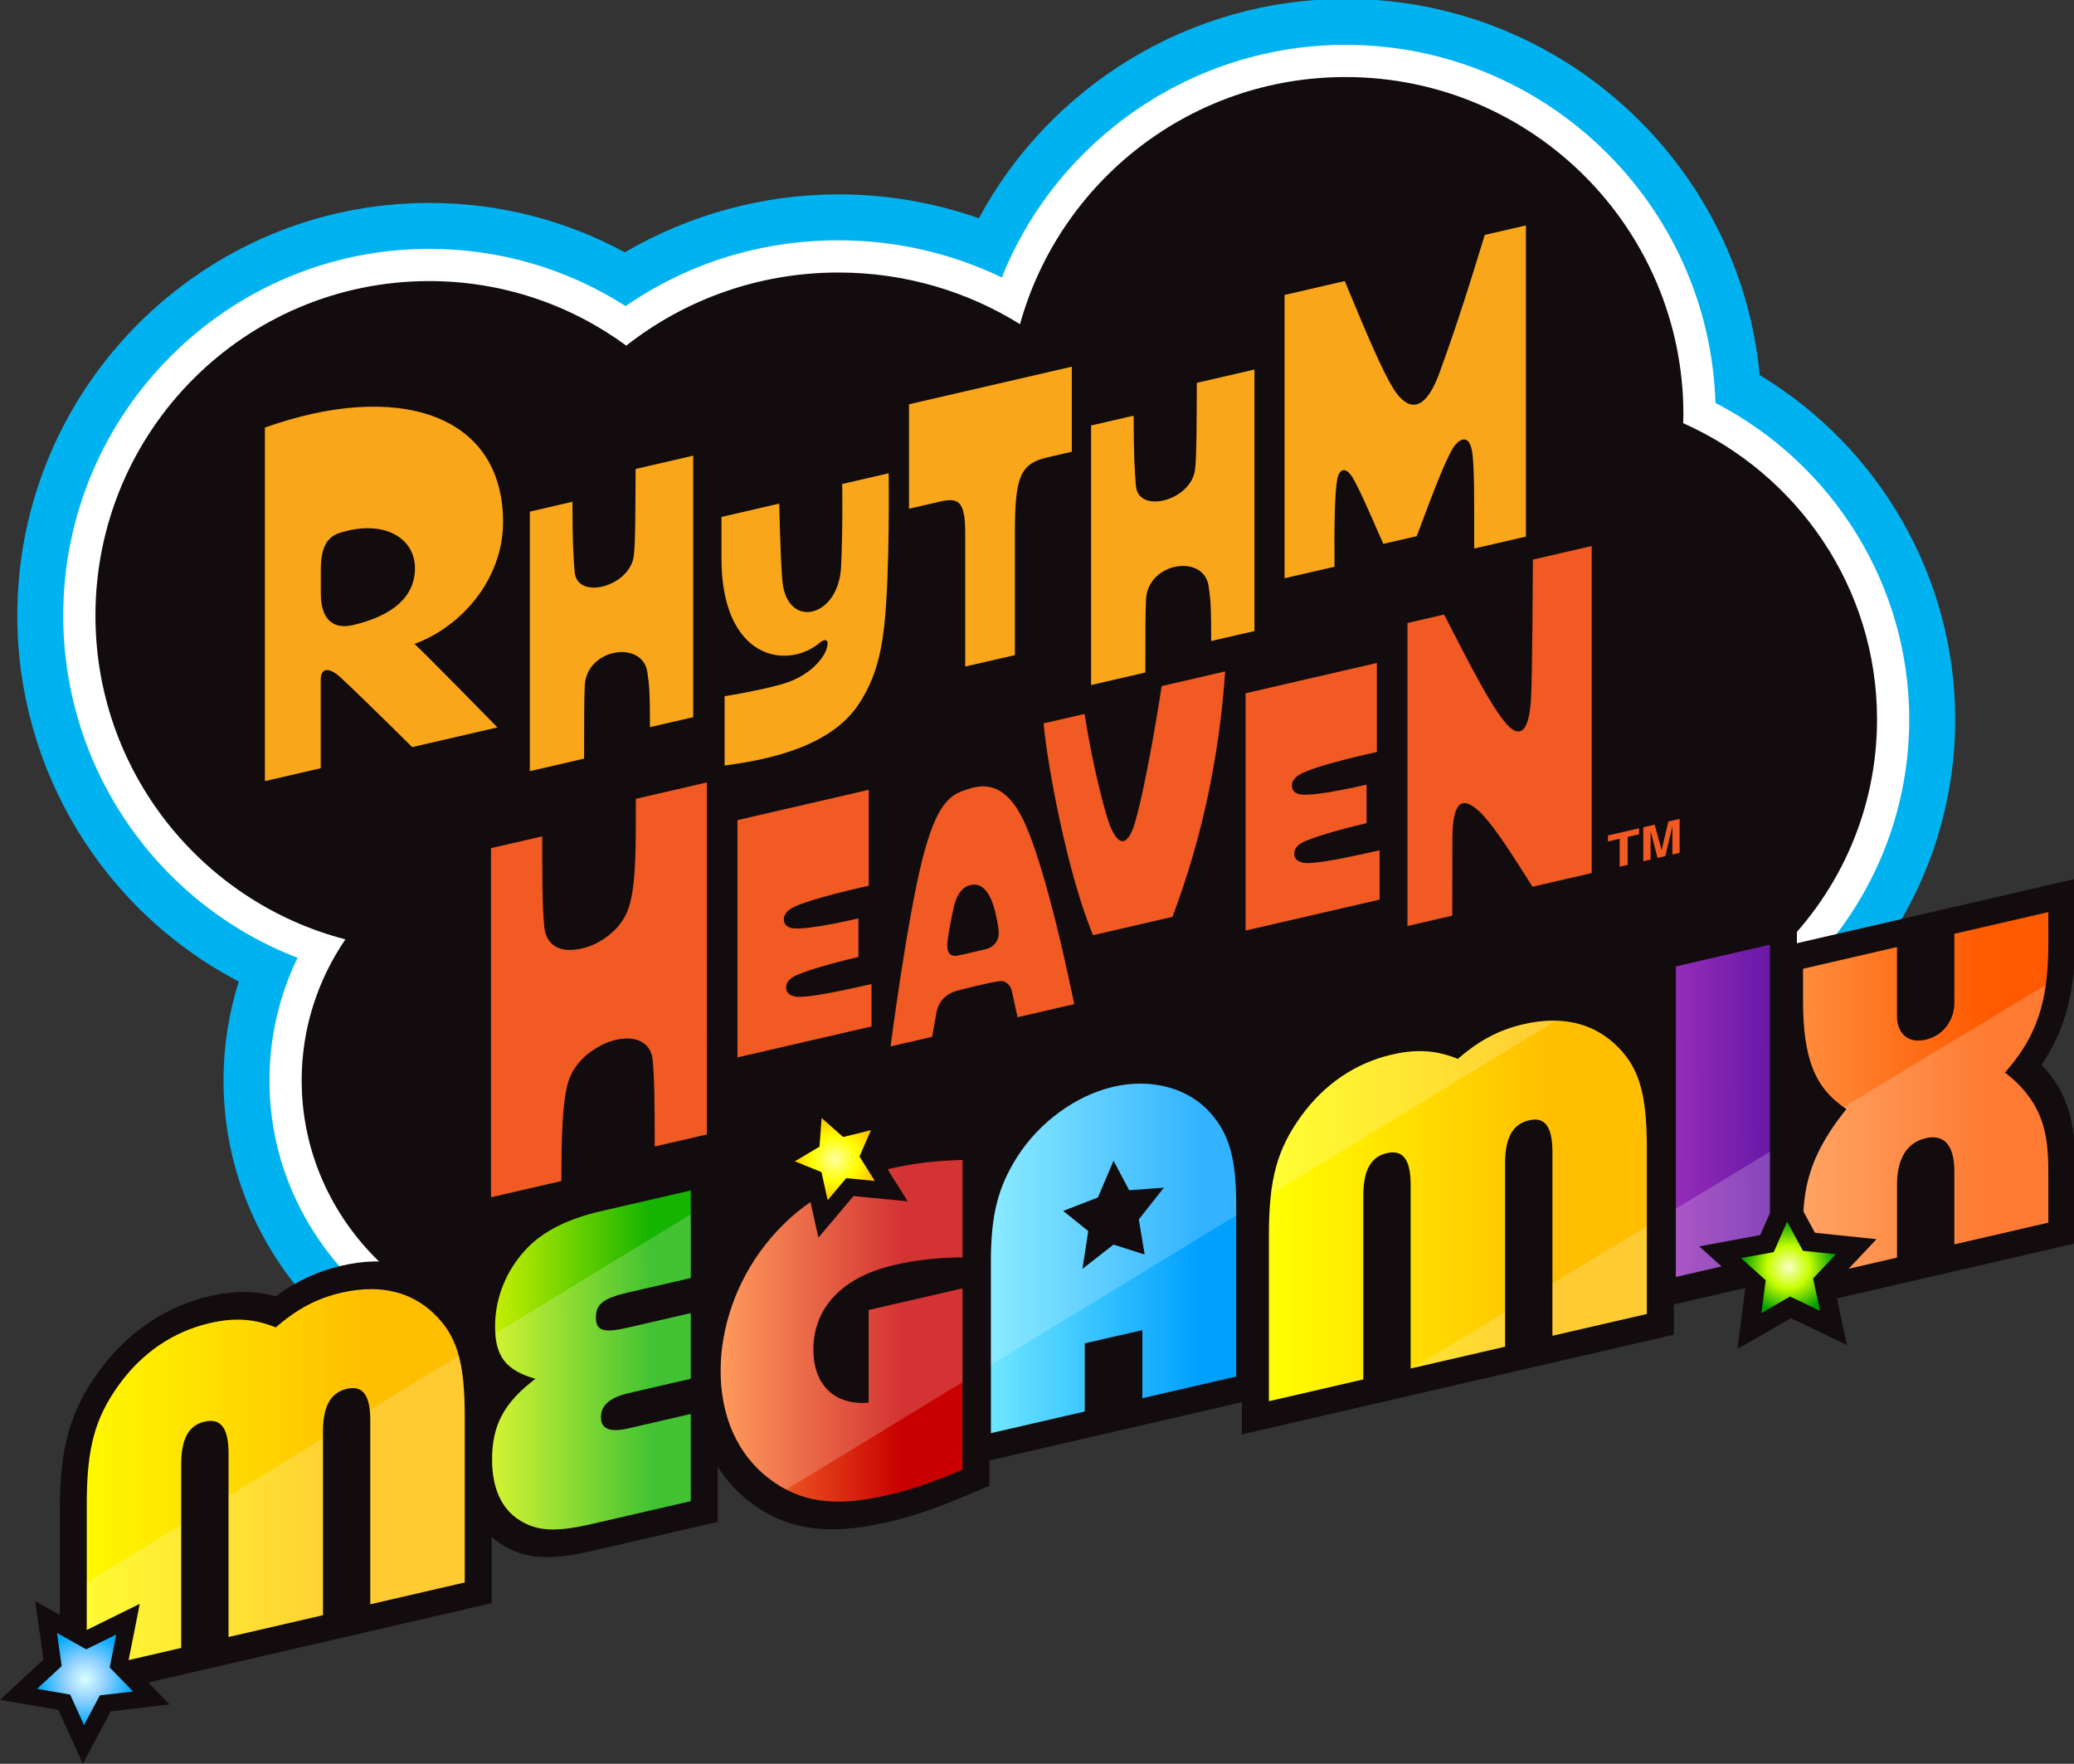 <?xml version="1.0" encoding="UTF-8" standalone="no"?>
<!-- Created with Inkscape (http://www.inkscape.org/) -->

<svg
   width="666.667"
   height="566.856"
   viewBox="0 0 176.389 149.981"
   version="1.1"
   id="svg131622"
   xml:space="preserve"
   inkscape:version="1.2.2 (b0a8486541, 2022-12-01)"
   sodipodi:docname="Rhythm Heaven Megamix Logo but with 2006 Colors.svg"
   xmlns:inkscape="http://www.inkscape.org/namespaces/inkscape"
   xmlns:sodipodi="http://sodipodi.sourceforge.net/DTD/sodipodi-0.dtd"
   xmlns="http://www.w3.org/2000/svg"
   xmlns:svg="http://www.w3.org/2000/svg"><rect x="0" y="0" width="176.389" height="149.981" fill="#333333" stroke="none"/><sodipodi:namedview
     id="namedview131624"
     pagecolor="#505050"
     bordercolor="#eeeeee"
     borderopacity="1"
     inkscape:showpageshadow="0"
     inkscape:pageopacity="0"
     inkscape:pagecheckerboard="0"
     inkscape:deskcolor="#505050"
     inkscape:document-units="px"
     showgrid="false"
     inkscape:zoom="0.37732698"
     inkscape:cx="-1193.9247"
     inkscape:cy="689.05754"
     inkscape:window-width="2560"
     inkscape:window-height="1400"
     inkscape:window-x="0"
     inkscape:window-y="0"
     inkscape:window-maximized="1"
     inkscape:current-layer="layer1"><inkscape:page
       x="0"
       y="0"
       width="176.389"
       height="149.981"
       id="page132329" /><inkscape:page
       x="1.0131322e-05"
       y="-0"
       width="176.389"
       height="149.981"
       id="page132331" /></sodipodi:namedview><defs
     id="defs131619"><clipPath
       clipPathUnits="userSpaceOnUse"
       id="clipPath131642"><path
         d="M 0,425.143 H 500 V 0 H 0 Z"
         id="path131640" /></clipPath><clipPath
       clipPathUnits="userSpaceOnUse"
       id="clipPath131668"><path
         d="m 470.866,199.932 -0.003,-16.66 c 0,-3.873 -2.411,-7.814 -6.913,-8.853 v 0 c -4.503,-1.039 -6.913,1.787 -6.913,5.662 v 0 16.659 l -22.633,-5.237 v -7.519 c 0,-14.021 2.788,-21.21 10.461,-26.286 v 0 c -10.476,-12.893 -10.489,-21.687 -10.461,-30.657 v 0 -10.33 l 22.633,5.226 v 17.576 c 0,6.267 2.41,10.148 6.913,11.188 v 0 c 4.502,1.039 6.916,-1.729 6.916,-7.996 v 0 -17.576 l 22.633,5.225 v 10.33 c 0,8.976 10e-4,17.781 -10.462,25.828 v 0 c 7.674,8.619 10.462,17.093 10.462,31.114 v 0 7.531 z"
         id="path131666" /></clipPath><linearGradient
       x1="0"
       y1="0"
       x2="1"
       y2="0"
       gradientUnits="userSpaceOnUse"
       gradientTransform="matrix(59.114,-2e-7,-0.018,-59.114,434.394,160.934)"
       spreadMethod="pad"
       id="linearGradient131680"><stop
         style="stop-opacity:1;stop-color:#ff8c3c"
         offset="0"
         id="stop131674" /><stop
         style="stop-opacity:1;stop-color:#ff5a00"
         offset="0.75"
         id="stop131676" /><stop
         style="stop-opacity:1;stop-color:#ff5a00"
         offset="1"
         id="stop131678" /></linearGradient><clipPath
       clipPathUnits="userSpaceOnUse"
       id="clipPath131690"><path
         d="M 0,425.143 H 500 V 0 H 0 Z"
         id="path131688" /></clipPath><clipPath
       clipPathUnits="userSpaceOnUse"
       id="clipPath131698"><path
         d="M 50.055,221.872 H 578.29 V -135.16 H 50.055 Z"
         id="path131696" /></clipPath><clipPath
       clipPathUnits="userSpaceOnUse"
       id="clipPath131702"><path
         d="m 434.404,116.711 v 10.33 c -0.028,8.97 -0.015,17.764 10.461,30.657 -7.673,5.076 -10.461,12.265 -10.461,26.286 v 7.519 l 22.634,5.237 v -16.659 c 0,-3.875 2.41,-6.701 6.912,-5.662 4.502,1.039 6.913,4.979 6.913,8.853 l 0.003,16.661 22.632,5.224 v -7.53 c 0,-14.022 -2.788,-22.496 -10.46,-31.115 10.461,-8.047 10.46,-16.852 10.46,-25.828 v -10.33 l -22.632,-5.225 v 17.576 c 0,6.268 -2.414,9.035 -6.916,7.996 -4.502,-1.04 -6.912,-4.921 -6.912,-11.188 v -17.577 z"
         id="path131700" /></clipPath><clipPath
       clipPathUnits="userSpaceOnUse"
       id="clipPath131726"><path
         d="m 403.766,192.073 v -74.808 l 22.661,5.232 v 74.807 z"
         id="path131724" /></clipPath><linearGradient
       x1="0"
       y1="0"
       x2="1"
       y2="0"
       gradientUnits="userSpaceOnUse"
       gradientTransform="matrix(39.136,9.035,0.087,-41.138,392.223,152.004)"
       spreadMethod="pad"
       id="linearGradient131736"><stop
         style="stop-opacity:1;stop-color:#aa37be"
         offset="0"
         id="stop131732" /><stop
         style="stop-opacity:1;stop-color:#5f14a5"
         offset="1"
         id="stop131734" /></linearGradient><clipPath
       clipPathUnits="userSpaceOnUse"
       id="clipPath131746"><path
         d="M 0,425.143 H 500 V 0 H 0 Z"
         id="path131744" /></clipPath><clipPath
       clipPathUnits="userSpaceOnUse"
       id="clipPath131754"><path
         d="M 50.055,221.872 H 578.29 V -135.16 H 50.055 Z"
         id="path131752" /></clipPath><clipPath
       clipPathUnits="userSpaceOnUse"
       id="clipPath131758"><path
         d="m 403.766,192.072 22.661,5.233 v -74.808 l -22.661,-5.232 z"
         id="path131756" /></clipPath><clipPath
       clipPathUnits="userSpaceOnUse"
       id="clipPath131782"><path
         d="m 367.125,178.163 c -5.895,-1.361 -10.64,-3.825 -15.885,-8.381 v 0 c -5.243,2.134 -9.96,2.414 -15.884,1.047 v 0 c -8.753,-2.02 -16.276,-7.104 -21.832,-14.774 v 0 c -5.844,-8.066 -7.812,-15.256 -7.812,-28.803 v 0 -39.915 l 22.744,5.25 v 44.238 c 0,6.667 2.149,9.456 5.659,10.266 v 0 c 3.508,0.81 5.755,-0.964 5.755,-7.63 v 0 -44.238 l 22.743,5.249 v 44.239 c 0,6.667 2.245,9.479 5.754,10.288 v 0 c 3.51,0.811 5.659,-0.987 5.659,-7.654 v 0 -44.236 l 22.743,5.249 v 39.916 c 0,13.547 -1.968,19.829 -7.811,25.196 v 0 c -4,3.676 -9.008,5.543 -14.775,5.543 v 0 c -2.243,0 -4.6,-0.282 -7.058,-0.85"
         id="path131780" /></clipPath><linearGradient
       x1="0"
       y1="0"
       x2="1"
       y2="0"
       gradientUnits="userSpaceOnUse"
       gradientTransform="matrix(91.197,21.055,5.45e-5,-91.197,305.717,125.667)"
       spreadMethod="pad"
       id="linearGradient131794"><stop
         style="stop-opacity:1;stop-color:#ffff00"
         offset="0"
         id="stop131788" /><stop
         style="stop-opacity:1;stop-color:#ffbe00"
         offset="0.75"
         id="stop131790" /><stop
         style="stop-opacity:1;stop-color:#ffbe00"
         offset="1"
         id="stop131792" /></linearGradient><clipPath
       clipPathUnits="userSpaceOnUse"
       id="clipPath131804"><path
         d="M 0,425.143 H 500 V 0 H 0 Z"
         id="path131802" /></clipPath><clipPath
       clipPathUnits="userSpaceOnUse"
       id="clipPath131812"><path
         d="M -34.869,313.585 H 578.29 V -135.16 H -34.869 Z"
         id="path131810" /></clipPath><clipPath
       clipPathUnits="userSpaceOnUse"
       id="clipPath131816"><path
         d="m 388.958,173.471 c -5.555,5.104 -13.053,6.719 -21.833,4.692 -5.895,-1.36 -10.64,-3.825 -15.884,-8.381 -5.244,2.134 -9.961,2.414 -15.885,1.047 -8.753,-2.02 -16.276,-7.103 -21.832,-14.773 -5.844,-8.067 -7.812,-15.257 -7.812,-28.804 V 87.337 l 22.744,5.25 v 44.238 c 0,6.667 2.149,9.456 5.659,10.267 3.508,0.809 5.755,-0.965 5.755,-7.631 V 95.223 l 22.743,5.25 v 44.238 c 0,6.667 2.245,9.478 5.755,10.288 3.509,0.81 5.658,-0.986 5.658,-7.653 v -44.238 l 22.743,5.25 v 39.916 c 0,13.547 -1.968,19.828 -7.811,25.197"
         id="path131814" /></clipPath><clipPath
       clipPathUnits="userSpaceOnUse"
       id="clipPath131844"><path
         d="m 268.285,163.086 c -8.97,-2.072 -17.83,-8.468 -23.171,-16.854 v 0 c -4.681,-7.349 -6.376,-14.021 -6.376,-25.367 v 0 -41.227 l 22.605,5.219 v 16.417 l 13.884,3.186 V 88.062 l 22.605,5.22 v 41.226 c 0,11.346 -1.683,17.246 -6.356,22.428 v 0 c -4.052,4.492 -10.13,6.897 -16.74,6.897 v 0 c -2.112,0 -4.278,-0.245 -6.451,-0.747 m -6.098,-34.767 -6.046,4.856 8.375,3.244 3.769,8.866 3.769,-7.126 8.376,0.624 -6.046,-7.649 1.408,-8.48 -7.507,2.399 -7.506,-5.864 z"
         id="path131842" /></clipPath><linearGradient
       x1="0"
       y1="0"
       x2="1"
       y2="0"
       gradientUnits="userSpaceOnUse"
       gradientTransform="matrix(59.095,13.643,0,-59.095,238.738,117.952)"
       spreadMethod="pad"
       id="linearGradient131856"><stop
         style="stop-opacity:1;stop-color:#6ee6ff"
         offset="0"
         id="stop131850" /><stop
         style="stop-opacity:1;stop-color:#00a0ff"
         offset="0.85"
         id="stop131852" /><stop
         style="stop-opacity:1;stop-color:#00a0ff"
         offset="1"
         id="stop131854" /></linearGradient><clipPath
       clipPathUnits="userSpaceOnUse"
       id="clipPath131866"><path
         d="M 0,425.143 H 500 V 0 H 0 Z"
         id="path131864" /></clipPath><clipPath
       clipPathUnits="userSpaceOnUse"
       id="clipPath131874"><path
         d="M -34.869,313.585 H 494.066 V -52.243 H -34.869 Z"
         id="path131872" /></clipPath><clipPath
       clipPathUnits="userSpaceOnUse"
       id="clipPath131878"><path
         d="m 275.791,122.654 -7.505,2.4 -7.506,-5.866 1.407,9.131 -6.046,4.856 8.375,3.244 3.77,8.866 3.768,-7.126 8.376,0.624 -6.046,-7.648 z m 15.685,34.281 c -5.347,5.929 -14.221,8.222 -23.19,6.151 -8.971,-2.071 -17.831,-8.468 -23.172,-16.854 -4.68,-7.349 -6.376,-14.021 -6.376,-25.368 V 79.639 l 22.605,5.218 v 16.417 l 13.884,3.186 V 88.062 l 22.605,5.22 v 41.226 c 0,11.346 -1.683,17.247 -6.356,22.427"
         id="path131876" /></clipPath><clipPath
       clipPathUnits="userSpaceOnUse"
       id="clipPath131902"><path
         d="m 214.117,143.269 c -12.893,-2.976 -22.378,-8.843 -29.837,-18.391 v 0 c -6.839,-8.756 -10.654,-19.711 -10.654,-30.255 v 0 c 0,-11.015 4.141,-20.187 11.648,-25.914 v 0 c 7.537,-5.75 15.78,-6.955 28.485,-4.021 v 0 c 6.082,1.404 10.571,2.985 18.133,6.161 v 0 43.666 l -22.605,-5.218 V 86.989 c -8.087,-0.748 -13.331,4.213 -13.331,12.747 v 0 c 0,10.156 7.011,17.521 19.376,20.376 v 0 c 5.31,1.226 9.633,1.755 16.56,1.895 v 0 23.44 c -7.369,-0.223 -12.117,-0.872 -17.775,-2.178"
         id="path131900" /></clipPath><linearGradient
       x1="0"
       y1="0"
       x2="1"
       y2="0"
       gradientUnits="userSpaceOnUse"
       gradientTransform="matrix(58.345,13.47,0.129,-61.33,173.626,94.672)"
       spreadMethod="pad"
       id="linearGradient131914"><stop
         style="stop-opacity:1;stop-color:#ff8232"
         offset="0"
         id="stop131908" /><stop
         style="stop-opacity:1;stop-color:#c80000"
         offset="0.75"
         id="stop131910" /><stop
         style="stop-opacity:1;stop-color:#c80000"
         offset="1"
         id="stop131912" /></linearGradient><clipPath
       clipPathUnits="userSpaceOnUse"
       id="clipPath131924"><path
         d="M 0,425.143 H 500 V 0 H 0 Z"
         id="path131922" /></clipPath><clipPath
       clipPathUnits="userSpaceOnUse"
       id="clipPath131932"><path
         d="M -34.869,313.585 H 494.066 V -52.243 H -34.869 Z"
         id="path131930" /></clipPath><clipPath
       clipPathUnits="userSpaceOnUse"
       id="clipPath131936"><path
         d="m 231.893,70.849 c -7.563,-3.176 -12.052,-4.756 -18.134,-6.161 -12.705,-2.933 -20.949,-1.729 -28.485,4.021 -7.506,5.727 -11.648,14.899 -11.648,25.914 0,10.544 3.815,21.499 10.654,30.255 7.459,9.548 16.944,15.415 29.838,18.391 5.657,1.306 10.405,1.955 17.775,2.178 v -23.44 c -6.928,-0.14 -11.251,-0.669 -16.561,-1.895 -12.365,-2.854 -19.376,-10.22 -19.376,-20.376 0,-8.535 5.244,-13.495 13.331,-12.748 v 22.309 l 22.606,5.219 z"
         id="path131934" /></clipPath><clipPath
       clipPathUnits="userSpaceOnUse"
       id="clipPath131960"><path
         d="m 144.949,133.145 c -8.005,-1.824 -13.873,-4.763 -17.803,-8.782 v 0 c -4.982,-5.094 -7.867,-11.899 -7.867,-18.965 v 0 c 0,-7.259 2.567,-10.598 9.716,-12.666 v 0 C 121.433,86.961 118.562,81.578 118.562,73.298 v 0 c 0,-6.846 2.224,-11.867 6.624,-14.627 v 0 c 4.214,-2.645 8.612,-2.937 17.472,-0.892 v 0 l 23.765,5.487 V 84.249 L 151.352,80.77 c -5.961,-1.376 -6.569,1.065 -6.569,2.748 v 0 c 0,1.573 0.608,4.371 6.569,5.747 v 0 l 15.071,3.479 v 15.809 l -15.071,-3.48 c -5.961,-1.376 -7.784,-0.822 -7.784,2.435 v 0 c 0,3.258 1.823,4.653 7.784,6.029 v 0 l 15.071,3.479 v 21.087 z"
         id="path131958" /></clipPath><linearGradient
       x1="0"
       y1="0"
       x2="1"
       y2="0"
       gradientUnits="userSpaceOnUse"
       gradientTransform="matrix(47.974,11.076,0.106,-50.428,118.527,89.627)"
       spreadMethod="pad"
       id="linearGradient131972"><stop
         style="stop-opacity:1;stop-color:#c8f000"
         offset="0"
         id="stop131966" /><stop
         style="stop-opacity:1;stop-color:#14b400"
         offset="0.8"
         id="stop131968" /><stop
         style="stop-opacity:1;stop-color:#14b400"
         offset="1"
         id="stop131970" /></linearGradient><clipPath
       clipPathUnits="userSpaceOnUse"
       id="clipPath131982"><path
         d="M 0,425.143 H 500 V 0 H 0 Z"
         id="path131980" /></clipPath><clipPath
       clipPathUnits="userSpaceOnUse"
       id="clipPath131990"><path
         d="M -34.869,313.585 H 494.066 V -52.243 H -34.869 Z"
         id="path131988" /></clipPath><clipPath
       clipPathUnits="userSpaceOnUse"
       id="clipPath131994"><path
         d="m 142.658,57.779 c -8.86,-2.045 -13.258,-1.753 -17.472,0.892 -4.399,2.761 -6.625,7.781 -6.625,14.627 0,8.28 2.871,13.663 10.434,19.434 -7.149,2.068 -9.716,5.407 -9.716,12.666 0,7.066 2.885,13.87 7.866,18.965 3.931,4.02 9.799,6.958 17.804,8.782 l 21.473,4.958 v -21.086 l -15.07,-3.48 c -5.962,-1.376 -7.784,-2.771 -7.784,-6.029 0,-3.257 1.822,-3.811 7.784,-2.435 l 15.07,3.48 V 92.744 l -15.07,-3.479 c -5.962,-1.376 -6.569,-4.173 -6.569,-5.747 0,-1.683 0.607,-4.125 6.569,-2.749 l 15.07,3.48 V 63.266 Z"
         id="path131992" /></clipPath><clipPath
       clipPathUnits="userSpaceOnUse"
       id="clipPath132018"><path
         d="m 82.321,113.485 c -5.896,-1.362 -10.641,-3.827 -15.885,-8.382 v 0 c -5.244,2.134 -9.96,2.415 -15.884,1.047 v 0 C 41.799,104.129 34.275,99.046 28.719,91.376 v 0 C 22.876,83.309 20.908,76.12 20.908,62.572 v 0 -39.914 l 22.743,5.25 v 44.239 c 0,6.665 2.149,9.454 5.658,10.265 v 0 c 3.51,0.811 5.756,-0.965 5.756,-7.631 v 0 -44.238 l 22.743,5.251 v 44.239 c 0,6.665 2.245,9.477 5.755,10.287 v 0 c 3.509,0.81 5.658,-0.987 5.658,-7.653 v 0 -44.239 l 22.744,5.252 v 39.915 c 0,13.546 -1.968,19.828 -7.812,25.197 v 0 c -4,3.676 -9.008,5.541 -14.775,5.542 v 0 c -2.243,0 -4.599,-0.282 -7.057,-0.849"
         id="path132016" /></clipPath><linearGradient
       x1="0"
       y1="0"
       x2="1"
       y2="0"
       gradientUnits="userSpaceOnUse"
       gradientTransform="matrix(101.588,23.453,6.07e-5,-101.588,12.604,59.069)"
       spreadMethod="pad"
       id="linearGradient132030"><stop
         style="stop-opacity:1;stop-color:#ffff00"
         offset="0"
         id="stop132024" /><stop
         style="stop-opacity:1;stop-color:#ffbe00"
         offset="0.75"
         id="stop132026" /><stop
         style="stop-opacity:1;stop-color:#ffbe00"
         offset="1"
         id="stop132028" /></linearGradient><clipPath
       clipPathUnits="userSpaceOnUse"
       id="clipPath132040"><path
         d="M 0,425.143 H 500 V 0 H 0 Z"
         id="path132038" /></clipPath><clipPath
       clipPathUnits="userSpaceOnUse"
       id="clipPath132048"><path
         d="M -34.869,313.585 H 494.066 V -52.243 H -34.869 Z"
         id="path132046" /></clipPath><clipPath
       clipPathUnits="userSpaceOnUse"
       id="clipPath132052"><path
         d="m 104.154,108.792 c -5.556,5.104 -13.053,6.719 -21.833,4.692 -5.896,-1.361 -10.64,-3.826 -15.885,-8.382 -5.244,2.135 -9.96,2.416 -15.884,1.047 C 41.798,104.129 34.275,99.046 28.719,91.376 22.876,83.309 20.908,76.12 20.908,62.572 V 22.657 l 22.743,5.251 v 44.238 c 0,6.666 2.149,9.455 5.659,10.266 3.509,0.811 5.755,-0.965 5.755,-7.631 V 30.543 l 22.743,5.251 v 44.238 c 0,6.666 2.246,9.478 5.755,10.288 3.51,0.81 5.659,-0.987 5.659,-7.653 V 38.429 l 22.743,5.251 v 39.915 c 0,13.547 -1.968,19.828 -7.811,25.197"
         id="path132050" /></clipPath><clipPath
       clipPathUnits="userSpaceOnUse"
       id="clipPath132076"><path
         d="m 427.338,123.26 -7.866,-1.461 5.934,-5.327 -1.021,-7.895 6.9,3.974 7.204,-3.449 -1.656,7.811 5.493,5.825 -7.95,0.827 -3.808,7.011 z"
         id="path132074" /></clipPath><radialGradient
       fx="0"
       fy="0"
       cx="0"
       cy="0"
       r="1"
       gradientUnits="userSpaceOnUse"
       gradientTransform="matrix(11.215,0,0,-11.215,430.899,119.576)"
       spreadMethod="pad"
       id="radialGradient132088"><stop
         style="stop-opacity:1;stop-color:#faffc8"
         offset="0"
         id="stop132082" /><stop
         style="stop-opacity:1;stop-color:#c8ff00"
         offset="0.45"
         id="stop132084" /><stop
         style="stop-opacity:1;stop-color:#00a000"
         offset="1"
         id="stop132086" /></radialGradient><clipPath
       clipPathUnits="userSpaceOnUse"
       id="clipPath132098"><path
         d="M 0,425.143 H 500 V 0 H 0 Z"
         id="path132096" /></clipPath><clipPath
       clipPathUnits="userSpaceOnUse"
       id="clipPath132110"><path
         d="m 197.447,148.654 -5.963,-3.533 6.431,-2.593 1.491,-6.763 4.471,5.299 6.873,-0.663 -3.671,5.88 2.76,6.348 -6.706,-1.657 -5.19,4.582 z"
         id="path132108" /></clipPath><radialGradient
       fx="0"
       fy="0"
       cx="0"
       cy="0"
       r="1"
       gradientUnits="userSpaceOnUse"
       gradientTransform="matrix(9.766,0,0,-9.766,201.117,145.636)"
       spreadMethod="pad"
       id="radialGradient132122"><stop
         style="stop-opacity:1;stop-color:#ffffa0"
         offset="0"
         id="stop132116" /><stop
         style="stop-opacity:1;stop-color:#ffff00"
         offset="0.55"
         id="stop132118" /><stop
         style="stop-opacity:1;stop-color:#ffc800"
         offset="1"
         id="stop132120" /></radialGradient><clipPath
       clipPathUnits="userSpaceOnUse"
       id="clipPath132132"><path
         d="M 0,425.143 H 500 V 0 H 0 Z"
         id="path132130" /></clipPath><clipPath
       clipPathUnits="userSpaceOnUse"
       id="clipPath132144"><path
         d="m 14.863,23.537 -5.934,-5.492 7.977,-1.38 3.339,-7.342 3.809,7.149 8.005,0.939 -5.631,5.795 1.574,7.922 -7.232,-3.561 -7.039,3.947 z"
         id="path132142" /></clipPath><radialGradient
       fx="0"
       fy="0"
       cx="0"
       cy="0"
       r="1"
       gradientUnits="userSpaceOnUse"
       gradientTransform="matrix(11.333,0,0,-11.333,20.494,20.418)"
       spreadMethod="pad"
       id="radialGradient132156"><stop
         style="stop-opacity:1;stop-color:#d9ffff"
         offset="0"
         id="stop132150" /><stop
         style="stop-opacity:1;stop-color:#96d2ff"
         offset="0.42"
         id="stop132152" /><stop
         style="stop-opacity:1;stop-color:#00aaff"
         offset="1"
         id="stop132154" /></radialGradient><clipPath
       clipPathUnits="userSpaceOnUse"
       id="clipPath132166"><path
         d="M 0,425.143 H 500 V 0 H 0 Z"
         id="path132164" /></clipPath></defs><g
     inkscape:label="Rhythm Heaven Megamix Logo but with 2006 Colors"
     inkscape:groupmode="layer"
     id="layer1"
     transform="translate(-220,-3.6330666e-4)"><g
       id="g131636"
       transform="matrix(0.353,0,0,-0.353,220,149.981)"><g
         id="g131638"
         clip-path="url(#clipPath131642)"><g
           id="g131644"
           transform="translate(423.959,334.515)"><path
             d="m 0,0 c -4.802,50.771 -47.721,90.627 -99.782,90.627 -37.375,0 -71.168,-20.915 -88.344,-52.848 -10.797,3.797 -22.225,5.76 -33.828,5.76 -18.123,0 -35.978,-4.894 -51.479,-13.963 -14.405,7.818 -30.462,11.9 -47.113,11.9 -54.725,0 -99.246,-44.59 -99.246,-99.398 0,-37.661 21.11,-71.354 53.358,-88.173 -2.426,-7.654 -3.674,-15.665 -3.674,-23.813 0,-44.375 36.963,-80.476 82.398,-80.476 27.525,0 52.151,13.091 67.167,33.728 18.301,-16.946 42.547,-26.721 68.468,-26.721 41.888,0 78.828,25.89 93.765,63.653 2.463,-0.186 4.933,-0.278 7.404,-0.278 54.041,0 98.007,43.544 98.007,97.067 C 47.101,-48.845 28.954,-17.458 0,0"
             style="fill:#00b3f0;fill-opacity:1;fill-rule:nonzero;stroke:none"
             id="path131646" /></g><g
           id="g131648"
           transform="translate(413.297,327.806)"><path
             d="m 0,0 c -1.479,47.82 -40.889,86.271 -89.12,86.271 -36.657,0 -69.442,-22.615 -82.811,-56.043 -12.212,5.879 -25.647,8.954 -39.361,8.954 -18.592,0 -36.202,-5.463 -51.281,-15.855 -14.139,9.04 -30.379,13.792 -47.311,13.792 -48.622,0 -88.179,-39.626 -88.179,-88.332 0,-36.879 22.767,-69.475 56.458,-82.446 -4.453,-9.192 -6.774,-19.242 -6.774,-29.54 0,-38.272 31.999,-69.41 71.331,-69.41 28.83,0 53.98,16.519 65.171,41.095 16.822,-21.359 42.554,-34.088 70.464,-34.088 40.187,0 75.255,26.755 86.207,64.659 4.939,-0.853 9.947,-1.284 14.962,-1.284 47.938,0 86.94,38.58 86.94,86.001 C 46.696,-44.143 28.53,-14.757 0,0"
             style="fill:#ffffff;fill-opacity:1;fill-rule:nonzero;stroke:none"
             id="path131650" /></g><g
           id="g131652"
           transform="translate(405.527,322.934)"><path
             d="m 0,0 c 0.018,0.697 0.053,1.389 0.053,2.09 0,44.896 -36.446,81.291 -81.403,81.291 -37.407,0 -68.899,-25.206 -78.429,-59.531 -12.662,7.87 -27.655,12.443 -43.742,12.443 -19.34,0 -37.102,-6.599 -51.123,-17.61 -13.305,9.768 -29.71,15.547 -47.47,15.547 -44.413,0 -80.418,-36.073 -80.418,-80.571 0,-37.508 25.582,-69.028 60.218,-78.005 -6.651,-9.744 -10.534,-21.42 -10.534,-33.981 0,-34.047 28.461,-61.649 63.57,-61.649 31.536,0 57.695,22.274 62.695,51.481 13.594,-26.4 41.143,-44.474 72.94,-44.474 39.896,0 73.119,28.438 80.452,66.099 6.605,-1.765 13.546,-2.724 20.718,-2.724 43.729,0 79.179,35.029 79.179,78.24 C 46.706,-39.582 27.529,-12.253 0,0"
             style="fill:#130c0e;fill-opacity:1;fill-rule:nonzero;stroke:none"
             id="path131654" /></g><path
           d="m 394.237,173.181 h 4.795 v 4.794 h -4.795 z"
           style="fill:#130c0e;fill-opacity:1;fill-rule:nonzero;stroke:none"
           id="path131656" /><g
           id="g131658"
           transform="translate(500,213.161)"><path
             d="m 0,0 -72.099,-16.66 v -87.793 L 0,-87.807 v 16.835 c 0,8.344 -0.001,17.656 -8.132,26.197 C -2.35,-36.292 0,-27.087 0,-14.033 Z"
             style="fill:#130c0e;fill-opacity:1;fill-rule:nonzero;stroke:none"
             id="path131660" /></g></g></g><g
       id="g131662"
       transform="matrix(0.353,0,0,-0.353,220,149.981)"><g
         id="g131664"
         clip-path="url(#clipPath131668)"><g
           id="g131670"><g
             id="g131672"><path
               d="m 470.866,199.932 -0.003,-16.66 c 0,-3.873 -2.411,-7.814 -6.913,-8.853 v 0 c -4.503,-1.039 -6.913,1.787 -6.913,5.662 v 0 16.659 l -22.633,-5.237 v -7.519 c 0,-14.021 2.788,-21.21 10.461,-26.286 v 0 c -10.476,-12.893 -10.489,-21.687 -10.461,-30.657 v 0 -10.33 l 22.633,5.226 v 17.576 c 0,6.267 2.41,10.148 6.913,11.188 v 0 c 4.502,1.039 6.916,-1.729 6.916,-7.996 v 0 -17.576 l 22.633,5.225 v 10.33 c 0,8.976 10e-4,17.781 -10.462,25.828 v 0 c 7.674,8.619 10.462,17.093 10.462,31.114 v 0 7.531 z"
               style="fill:url(#linearGradient131680);stroke:none"
               id="path131682" /></g></g></g></g><g
       id="g131684"
       transform="matrix(0.353,0,0,-0.353,220,149.981)"><g
         id="g131686"
         clip-path="url(#clipPath131690)"><g
           id="g131692"><g
             id="g131694" /><g
             id="g131714"><g
               clip-path="url(#clipPath131698)"
               opacity="0.2"
               id="g131712"><g
                 id="g131710"><g
                   clip-path="url(#clipPath131702)"
                   id="g131708"><g
                     transform="translate(78.898,-135.16)"
                     id="g131706"><path
                       d="m 0,0 -28.843,54.89 499.419,302.143 28.815,-54.918 z"
                       style="fill:#ffffff;fill-opacity:1;fill-rule:nonzero;stroke:none"
                       id="path131704" /></g></g></g></g></g></g><g
           id="g131716"
           transform="translate(397.265,197.073)"><path
             d="m 0,0 v -87.812 l 35.664,8.235 v 87.81 z"
             style="fill:#130c0e;fill-opacity:1;fill-rule:nonzero;stroke:none"
             id="path131718" /></g></g></g><g
       id="g131720"
       transform="matrix(0.353,0,0,-0.353,220,149.981)"><g
         id="g131722"
         clip-path="url(#clipPath131726)"><g
           id="g131728"><g
             id="g131730"><path
               d="m 403.766,192.073 v -74.808 l 22.661,5.232 v 74.807 z"
               style="fill:url(#linearGradient131736);stroke:none"
               id="path131738" /></g></g></g></g><g
       id="g131740"
       transform="matrix(0.353,0,0,-0.353,220,149.981)"><g
         id="g131742"
         clip-path="url(#clipPath131746)"><g
           id="g131748"><g
             id="g131750" /><g
             id="g131770"><g
               clip-path="url(#clipPath131754)"
               opacity="0.2"
               id="g131768"><g
                 id="g131766"><g
                   clip-path="url(#clipPath131758)"
                   id="g131764"><g
                     transform="translate(78.898,-135.16)"
                     id="g131762"><path
                       d="m 0,0 -28.843,54.89 499.419,302.143 28.815,-54.918 z"
                       style="fill:#ffffff;fill-opacity:1;fill-rule:nonzero;stroke:none"
                       id="path131760" /></g></g></g></g></g></g><g
           id="g131772"
           transform="translate(393.864,178.87)"><path
             d="M 0,0 C -6.81,6.257 -16.057,8.262 -26.738,5.795 -32.57,4.448 -37.607,2.12 -42.623,-1.597 c -5.015,1.402 -10.052,1.405 -15.885,0.058 -10.682,-2.467 -19.928,-8.74 -26.738,-18.142 -6.945,-9.589 -9.407,-18.339 -9.407,-33.437 v -46.418 l 104.06,24.023 v 46.418 C 9.407,-13.994 6.946,-6.381 0,0"
             style="fill:#130c0e;fill-opacity:1;fill-rule:nonzero;stroke:none"
             id="path131774" /></g></g></g><g
       id="g131776"
       transform="matrix(0.353,0,0,-0.353,220,149.981)"><g
         id="g131778"
         clip-path="url(#clipPath131782)"><g
           id="g131784"><g
             id="g131786"><path
               d="m 367.125,178.163 c -5.895,-1.361 -10.64,-3.825 -15.885,-8.381 v 0 c -5.243,2.134 -9.96,2.414 -15.884,1.047 v 0 c -8.753,-2.02 -16.276,-7.104 -21.832,-14.774 v 0 c -5.844,-8.066 -7.812,-15.256 -7.812,-28.803 v 0 -39.915 l 22.744,5.25 v 44.238 c 0,6.667 2.149,9.456 5.659,10.266 v 0 c 3.508,0.81 5.755,-0.964 5.755,-7.63 v 0 -44.238 l 22.743,5.249 v 44.239 c 0,6.667 2.245,9.479 5.754,10.288 v 0 c 3.51,0.811 5.659,-0.987 5.659,-7.654 v 0 -44.236 l 22.743,5.249 v 39.916 c 0,13.547 -1.968,19.829 -7.811,25.196 v 0 c -4,3.676 -9.008,5.543 -14.775,5.543 v 0 c -2.243,0 -4.6,-0.282 -7.058,-0.85"
               style="fill:url(#linearGradient131794);stroke:none"
               id="path131796" /></g></g></g></g><g
       id="g131798"
       transform="matrix(0.353,0,0,-0.353,220,149.981)"><g
         id="g131800"
         clip-path="url(#clipPath131804)"><g
           id="g131806"><g
             id="g131808" /><g
             id="g131832"><g
               clip-path="url(#clipPath131812)"
               opacity="0.2"
               id="g131830"><g
                 id="g131828"><g
                   clip-path="url(#clipPath131816)"
                   id="g131826"><g
                     transform="translate(-4.784,-52.243)"
                     id="g131820"><path
                       d="m 0,0 -30.085,61.978 498.85,303.85 30.085,-61.977 z"
                       style="fill:#ffffff;fill-opacity:1;fill-rule:nonzero;stroke:none"
                       id="path131818" /></g><g
                     transform="translate(78.898,-135.16)"
                     id="g131824"><path
                       d="m 0,0 -28.843,54.89 499.419,302.143 28.815,-54.918 z"
                       style="fill:#ffffff;fill-opacity:1;fill-rule:nonzero;stroke:none"
                       id="path131822" /></g></g></g></g></g></g><g
           id="g131834"
           transform="translate(296.687,162.027)"><path
             d="M 0,0 C -6.499,7.207 -17.382,10.104 -28.401,7.561 -39.407,5.02 -50.283,-2.9 -56.783,-13.108 c -5.59,-8.776 -7.668,-16.787 -7.668,-29.555 v -47.729 l 72.098,16.646 v 47.727 C 7.647,-13.233 5.574,-6.182 0,0"
             style="fill:#130c0e;fill-opacity:1;fill-rule:nonzero;stroke:none"
             id="path131836" /></g></g></g><g
       id="g131838"
       transform="matrix(0.353,0,0,-0.353,220,149.981)"><g
         id="g131840"
         clip-path="url(#clipPath131844)"><g
           id="g131846"><g
             id="g131848"><path
               d="m 268.285,163.086 c -8.97,-2.072 -17.83,-8.468 -23.171,-16.854 v 0 c -4.681,-7.349 -6.376,-14.021 -6.376,-25.367 v 0 -41.227 l 22.605,5.219 v 16.417 l 13.884,3.186 V 88.062 l 22.605,5.22 v 41.226 c 0,11.346 -1.683,17.246 -6.356,22.428 v 0 c -4.052,4.492 -10.13,6.897 -16.74,6.897 v 0 c -2.112,0 -4.278,-0.245 -6.451,-0.747 m -6.098,-34.767 -6.046,4.856 8.375,3.244 3.769,8.866 3.769,-7.126 8.376,0.624 -6.046,-7.649 1.408,-8.48 -7.507,2.399 -7.506,-5.864 z"
               style="fill:url(#linearGradient131856);stroke:none"
               id="path131858" /></g></g></g></g><g
       id="g131860"
       transform="matrix(0.353,0,0,-0.353,220,149.981)"><g
         id="g131862"
         clip-path="url(#clipPath131866)"><g
           id="g131868"><g
             id="g131870" /><g
             id="g131890"><g
               clip-path="url(#clipPath131874)"
               opacity="0.2"
               id="g131888"><g
                 id="g131886"><g
                   clip-path="url(#clipPath131878)"
                   id="g131884"><g
                     transform="translate(-4.784,-52.243)"
                     id="g131882"><path
                       d="m 0,0 -30.085,61.978 498.85,303.85 30.085,-61.977 z"
                       style="fill:#ffffff;fill-opacity:1;fill-rule:nonzero;stroke:none"
                       id="path131880" /></g></g></g></g></g></g><g
           id="g131892"
           transform="translate(233.172,152.117)"><path
             d="m 0,0 c -7.464,-0.227 -12.628,-0.862 -19.054,-2.346 -14.574,-3.365 -25.874,-10.395 -34.544,-21.495 -7.912,-10.129 -12.449,-22.942 -12.449,-35.155 0,-12.724 4.818,-23.406 13.566,-30.082 8.807,-6.72 18.696,-8.171 33.068,-4.854 6.285,1.452 10.985,3.044 19.342,6.554 l 5.294,2.224 V 0.158 Z"
             style="fill:#130c0e;fill-opacity:1;fill-rule:nonzero;stroke:none"
             id="path131894" /></g></g></g><g
       id="g131896"
       transform="matrix(0.353,0,0,-0.353,220,149.981)"><g
         id="g131898"
         clip-path="url(#clipPath131902)"><g
           id="g131904"><g
             id="g131906"><path
               d="m 214.117,143.269 c -12.893,-2.976 -22.378,-8.843 -29.837,-18.391 v 0 c -6.839,-8.756 -10.654,-19.711 -10.654,-30.255 v 0 c 0,-11.015 4.141,-20.187 11.648,-25.914 v 0 c 7.537,-5.75 15.78,-6.955 28.485,-4.021 v 0 c 6.082,1.404 10.571,2.985 18.133,6.161 v 0 43.666 l -22.605,-5.218 V 86.989 c -8.087,-0.748 -13.331,4.213 -13.331,12.747 v 0 c 0,10.156 7.011,17.521 19.376,20.376 v 0 c 5.31,1.226 9.633,1.755 16.56,1.895 v 0 23.44 c -7.369,-0.223 -12.117,-0.872 -17.775,-2.178"
               style="fill:url(#linearGradient131914);stroke:none"
               id="path131916" /></g></g></g></g><g
       id="g131918"
       transform="matrix(0.353,0,0,-0.353,220,149.981)"><g
         id="g131920"
         clip-path="url(#clipPath131924)"><g
           id="g131926"><g
             id="g131928" /><g
             id="g131948"><g
               clip-path="url(#clipPath131932)"
               opacity="0.2"
               id="g131946"><g
                 id="g131944"><g
                   clip-path="url(#clipPath131936)"
                   id="g131942"><g
                     transform="translate(-4.784,-52.243)"
                     id="g131940"><path
                       d="m 0,0 -30.085,61.978 498.85,303.85 30.085,-61.977 z"
                       style="fill:#ffffff;fill-opacity:1;fill-rule:nonzero;stroke:none"
                       id="path131938" /></g></g></g></g></g></g><g
           id="g131950"
           transform="translate(144.967,139.652)"><path
             d="m 0,0 c -9.516,-2.146 -16.657,-5.807 -21.857,-11.124 -6.567,-6.715 -10.333,-15.692 -10.333,-24.631 0,-6.252 1.651,-10.665 5.319,-13.728 -4.127,-5.339 -6.036,-11.271 -6.036,-18.373 0,-8.804 3.074,-15.386 8.891,-19.037 6.299,-3.953 12.976,-3.498 21.706,-1.482 l 30.267,6.988 V 6.454 Z"
             style="fill:#130c0e;fill-opacity:1;fill-rule:nonzero;stroke:none"
             id="path131952" /></g></g></g><g
       id="g131954"
       transform="matrix(0.353,0,0,-0.353,220,149.981)"><g
         id="g131956"
         clip-path="url(#clipPath131960)"><g
           id="g131962"><g
             id="g131964"><path
               d="m 144.949,133.145 c -8.005,-1.824 -13.873,-4.763 -17.803,-8.782 v 0 c -4.982,-5.094 -7.867,-11.899 -7.867,-18.965 v 0 c 0,-7.259 2.567,-10.598 9.716,-12.666 v 0 C 121.433,86.961 118.562,81.578 118.562,73.298 v 0 c 0,-6.846 2.224,-11.867 6.624,-14.627 v 0 c 4.214,-2.645 8.612,-2.937 17.472,-0.892 v 0 l 23.765,5.487 V 84.249 L 151.352,80.77 c -5.961,-1.376 -6.569,1.065 -6.569,2.748 v 0 c 0,1.573 0.608,4.371 6.569,5.747 v 0 l 15.071,3.479 v 15.809 l -15.071,-3.48 c -5.961,-1.376 -7.784,-0.822 -7.784,2.435 v 0 c 0,3.258 1.823,4.653 7.784,6.029 v 0 l 15.071,3.479 v 21.087 z"
               style="fill:url(#linearGradient131972);stroke:none"
               id="path131974" /></g></g></g></g><g
       id="g131976"
       transform="matrix(0.353,0,0,-0.353,220,149.981)"><g
         id="g131978"
         clip-path="url(#clipPath131982)"><g
           id="g131984"><g
             id="g131986" /><g
             id="g132006"><g
               clip-path="url(#clipPath131990)"
               opacity="0.2"
               id="g132004"><g
                 id="g132002"><g
                   clip-path="url(#clipPath131994)"
                   id="g132000"><g
                     transform="translate(-4.784,-52.243)"
                     id="g131998"><path
                       d="m 0,0 -30.085,61.978 498.85,303.85 30.085,-61.977 z"
                       style="fill:#ffffff;fill-opacity:1;fill-rule:nonzero;stroke:none"
                       id="path131996" /></g></g></g></g></g></g><g
           id="g132008"
           transform="translate(109.059,114.19)"><path
             d="m 0,0 c -6.81,6.257 -16.056,8.262 -26.738,5.795 -5.834,-1.347 -10.87,-3.675 -15.885,-7.392 -5.014,1.402 -10.051,1.405 -15.884,0.058 -10.683,-2.467 -19.929,-8.74 -26.739,-18.142 -6.945,-9.588 -9.407,-18.338 -9.407,-33.438 v -46.417 l 104.06,24.024 v 46.417 C 9.407,-13.995 6.946,-6.381 0,0"
             style="fill:#130c0e;fill-opacity:1;fill-rule:nonzero;stroke:none"
             id="path132010" /></g></g></g><g
       id="g132012"
       transform="matrix(0.353,0,0,-0.353,220,149.981)"><g
         id="g132014"
         clip-path="url(#clipPath132018)"><g
           id="g132020"><g
             id="g132022"><path
               d="m 82.321,113.485 c -5.896,-1.362 -10.641,-3.827 -15.885,-8.382 v 0 c -5.244,2.134 -9.96,2.415 -15.884,1.047 v 0 C 41.799,104.129 34.275,99.046 28.719,91.376 v 0 C 22.876,83.309 20.908,76.12 20.908,62.572 v 0 -39.914 l 22.743,5.25 v 44.239 c 0,6.665 2.149,9.454 5.658,10.265 v 0 c 3.51,0.811 5.756,-0.965 5.756,-7.631 v 0 -44.238 l 22.743,5.251 v 44.239 c 0,6.665 2.245,9.477 5.755,10.287 v 0 c 3.509,0.81 5.658,-0.987 5.658,-7.653 v 0 -44.239 l 22.744,5.252 v 39.915 c 0,13.546 -1.968,19.828 -7.812,25.197 v 0 c -4,3.676 -9.008,5.541 -14.775,5.542 v 0 c -2.243,0 -4.599,-0.282 -7.057,-0.849"
               style="fill:url(#linearGradient132030);stroke:none"
               id="path132032" /></g></g></g></g><g
       id="g132034"
       transform="matrix(0.353,0,0,-0.353,220,149.981)"><g
         id="g132036"
         clip-path="url(#clipPath132040)"><g
           id="g132042"><g
             id="g132044" /><g
             id="g132064"><g
               clip-path="url(#clipPath132048)"
               opacity="0.2"
               id="g132062"><g
                 id="g132060"><g
                   clip-path="url(#clipPath132052)"
                   id="g132058"><g
                     transform="translate(-4.784,-52.243)"
                     id="g132056"><path
                       d="m 0,0 -30.085,61.978 498.85,303.85 30.085,-61.977 z"
                       style="fill:#ffffff;fill-opacity:1;fill-rule:nonzero;stroke:none"
                       id="path132054" /></g></g></g></g></g></g><g
           id="g132066"
           transform="translate(452.111,126.368)"><path
             d="m 0,0 -14.832,1.546 -7.143,13.143 -6.044,-13.694 -14.699,-2.734 11.114,-9.976 -1.91,-14.748 12.886,7.423 13.48,-6.456 -3.101,14.629 z"
             style="fill:#130c0e;fill-opacity:1;fill-rule:nonzero;stroke:none"
             id="path132068" /></g></g></g><g
       id="g132070"
       transform="matrix(0.353,0,0,-0.353,220,149.981)"><g
         id="g132072"
         clip-path="url(#clipPath132076)"><g
           id="g132078"><g
             id="g132080"><path
               d="m 427.338,123.26 -7.866,-1.461 5.934,-5.327 -1.021,-7.895 6.9,3.974 7.204,-3.449 -1.656,7.811 5.493,5.825 -7.95,0.827 -3.808,7.011 z"
               style="fill:url(#radialGradient132088);stroke:none"
               id="path132090" /></g></g></g></g><g
       id="g132092"
       transform="matrix(0.353,0,0,-0.353,220,149.981)"><g
         id="g132094"
         clip-path="url(#clipPath132098)"><g
           id="g132100"
           transform="translate(211.728,146.626)"><path
             d="m 0,0 5.222,12.008 -12.708,-3.137 -9.816,8.668 -0.941,-13.061 -11.283,-6.687 12.152,-4.902 2.82,-12.793 8.461,10.027 13.044,-1.257 z"
             style="fill:#130c0e;fill-opacity:1;fill-rule:nonzero;stroke:none"
             id="path132102" /></g></g></g><g
       id="g132104"
       transform="matrix(0.353,0,0,-0.353,220,149.981)"><g
         id="g132106"
         clip-path="url(#clipPath132110)"><g
           id="g132112"><g
             id="g132114"><path
               d="m 197.447,148.654 -5.963,-3.533 6.431,-2.593 1.491,-6.763 4.471,5.299 6.873,-0.663 -3.671,5.88 2.76,6.348 -6.706,-1.657 -5.19,4.582 z"
               style="fill:url(#radialGradient132122);stroke:none"
               id="path132124" /></g></g></g></g><g
       id="g132126"
       transform="matrix(0.353,0,0,-0.353,220,149.981)"><g
         id="g132128"
         clip-path="url(#clipPath132132)"><g
           id="g132134"
           transform="translate(30.897,24.527)"><path
             d="M 0,0 2.779,13.994 -10.002,7.7 l -12.42,6.966 2,-14.096 -10.475,-9.695 14.053,-2.431 5.9,-12.971 6.727,12.625 14.166,1.661 z"
             style="fill:#130c0e;fill-opacity:1;fill-rule:nonzero;stroke:none"
             id="path132136" /></g></g></g><g
       id="g132138"
       transform="matrix(0.353,0,0,-0.353,220,149.981)"><g
         id="g132140"
         clip-path="url(#clipPath132144)"><g
           id="g132146"><g
             id="g132148"><path
               d="m 14.863,23.537 -5.934,-5.492 7.977,-1.38 3.339,-7.342 3.809,7.149 8.005,0.939 -5.631,5.795 1.574,7.922 -7.232,-3.561 -7.039,3.947 z"
               style="fill:url(#radialGradient132156);stroke:none"
               id="path132158" /></g></g></g></g><g
       id="g132160"
       transform="matrix(0.353,0,0,-0.353,220,149.981)"><g
         id="g132162"
         clip-path="url(#clipPath132166)"><g
           id="g132168"
           transform="translate(402.931,219.028)"><path
             d="m 0,0 v 6.833 l -1.718,-7.229 -1.86,-0.43 -1.677,6.445 V -1.213 L -7.013,-1.619 V 6.56 l 2.747,0.634 1.657,-6.105 0.02,0.005 1.615,6.861 2.712,0.626 V 0.401 Z M -12.696,-2.931 V 3.797 L -15.524,3.145 V 4.59 l 7.481,1.727 V 4.872 l -2.727,-0.63 v -6.728 z"
             style="fill:#f15a22;fill-opacity:1;fill-rule:nonzero;stroke:none"
             id="path132170" /></g><g
           id="g132172"
           transform="translate(369.315,290.072)"><path
             d="m 0,0 c 0,0 -0.11,-28.842 -0.47,-33.916 -0.56,-7.924 -2.69,-8.137 -4.502,-6.948 -3.615,2.372 -10.371,15.879 -16.421,27.626 l -8.824,-2.038 v -72.988 l 10.791,2.492 0.036,18.52 c 0.019,9.506 2.615,10.125 6.386,6.671 2.862,-2.62 6.757,-8.398 12.894,-18.225 l 14.279,3.297 v 78.78 z"
             style="fill:#f15a22;fill-opacity:1;fill-rule:nonzero;stroke:none"
             id="path132174" /></g><g
           id="g132176"
           transform="translate(314.847,216.958)"><path
             d="m 0,0 c -0.328,-0.002 -2.752,0.081 -3.011,1.93 -0.15,1.071 0.364,2.077 1.657,2.868 2.023,1.237 9.024,3.249 15.744,4.825 v 9.293 c 0,0 -12.167,-2.928 -15.91,-2.372 -1.136,0.169 -1.893,0.77 -2.043,1.82 -0.155,1.073 0.386,2.04 1.657,2.867 3.422,2.229 18.782,5.543 18.782,5.543 V 48.215 L -14.75,40.914 v -57.156 l 32.289,7.454 V 3.088 C 8.921,1.13 3.096,0.017 0,0"
             style="fill:#f15a22;fill-opacity:1;fill-rule:nonzero;stroke:none"
             id="path132178" /></g><g
           id="g132180"
           transform="translate(279.883,259.601)"><path
             d="m 0,0 c 0,0 -3.426,-22.572 -6.468,-33.003 -0.869,-2.981 -2.97,-7.541 -5.828,-1.02 -1.023,2.335 -4.061,13.247 -6.291,27.314 l -9.867,-2.278 c 0.864,-9.672 5.6,-35.797 11.911,-51.016 l 19.135,4.417 c 7.043,18.64 11.269,38.327 12.706,59.118 z"
             style="fill:#f15a22;fill-opacity:1;fill-rule:nonzero;stroke:none"
             id="path132182" /></g><g
           id="g132184"
           transform="translate(237.486,196.215)"><path
             d="m 0,0 c -1.524,-0.332 -4.991,-1.21 -6.763,-1.542 -1.695,-0.332 -2.686,0.624 -2.477,3.045 0.191,2.264 1.185,7.064 1.562,8.685 0.834,3.584 2.473,5.079 4.401,5.348 2.471,0.344 4.63,-1.815 5.811,-7.671 C 2.648,7.299 2.937,6.124 3.125,4.527 3.353,2.589 2.4,0.604 0,0 m 8.434,32.356 c -4.789,8.823 -10.358,6.995 -13.211,6.051 -3.739,-1.237 -7.057,-3.157 -10.53,-16.93 -3.65,-14.478 -7.623,-44.89 -7.623,-44.89 l 10.019,2.312 1.029,5.767 c 0.497,2.785 2.27,4.554 4.972,5.349 0,0 7.763,2.015 10.413,2.316 1.12,0.127 2.435,-0.756 2.817,-2.509 l 1.354,-6.204 13.644,3.15 c 0,0 -6.787,34.355 -12.884,45.588"
             style="fill:#f15a22;fill-opacity:1;fill-rule:nonzero;stroke:none"
             id="path132186" /></g><g
           id="g132188"
           transform="translate(192.432,184.732)"><path
             d="m 0,0 c -0.327,-0.002 -2.751,0.08 -3.011,1.93 -0.15,1.071 0.365,2.076 1.657,2.867 2.023,1.237 9.024,3.25 15.745,4.826 v 9.292 c 0,0 -12.168,-2.928 -15.91,-2.371 -1.137,0.169 -1.894,0.769 -2.044,1.819 -0.154,1.074 0.387,2.041 1.657,2.868 3.422,2.229 18.782,5.542 18.782,5.542 V 49.884 L -14.75,42.583 v -57.155 l 32.289,7.454 V 3.088 C 8.921,1.13 3.097,0.017 0,0"
             style="fill:#f15a22;fill-opacity:1;fill-rule:nonzero;stroke:none"
             id="path132190" /></g><g
           id="g132192"
           transform="translate(153.196,232.444)"><path
             d="m 0,0 c 0,-11.405 0.058,-19.941 -1.505,-25.534 -0.949,-3.398 -3.038,-5.984 -5.828,-7.942 -2.841,-1.994 -5.689,-2.867 -8.48,-2.922 -3.401,-0.068 -5.888,1.784 -6.251,5.563 -0.522,5.43 -0.488,12.292 -0.488,21.8 l -12.346,-2.85 v -84.099 l 16.959,3.915 c 0,10.703 0.219,18.591 1.539,23.512 0.899,3.353 3.344,6.183 5.813,7.851 2.885,1.948 5.539,2.923 8.335,2.968 3.397,0.054 5.976,-1.699 6.297,-5.086 0.469,-4.964 0.5,-11.713 0.5,-20.924 l 12.567,2.901 V 3.951 Z"
             style="fill:#f15a22;fill-opacity:1;fill-rule:nonzero;stroke:none"
             id="path132194" /></g><g
           id="g132196"
           transform="translate(357.714,368.281)"><path
             d="m 0,0 c -5.265,-17.385 -8.245,-25.885 -10.841,-33.051 -4.424,-12.193 -9.012,-7.404 -11.15,-4.004 -2.487,3.986 -5.868,11.737 -11.737,25.94 l -14.497,-3.345 v -68.239 l 12.03,2.777 c -0.092,10.877 0.091,18.262 0.675,21.132 0.531,2.578 2.084,2.943 3.657,0.384 1.298,-2.102 3.345,-6.655 7.422,-16.014 l 8.059,1.861 c 4.443,11.937 6.839,17.955 8.539,20.898 1.371,2.395 3.986,4.077 4.772,-0.347 0.603,-3.346 0.549,-12.421 0.53,-23.535 l 12.467,2.878 V 2.292 Z"
             style="fill:#faa61a;fill-opacity:1;fill-rule:nonzero;stroke:none"
             id="path132198" /></g><g
           id="g132200"
           transform="translate(288.358,332.651)"><path
             d="m 0,0 c -0.055,-9.323 -0.036,-17.823 -0.438,-20.931 -0.933,-7.422 -13.62,-10.767 -14.242,-3.93 -0.292,3.217 -0.548,7.467 -0.548,16.955 l -10.255,-2.367 v -62.52 l 13.071,3.018 c 0,9.926 0,14.239 0.164,17.639 0.457,8.957 13.911,10.987 15.081,3.199 0.53,-3.546 0.622,-5.247 0.622,-13.253 l 10.42,2.405 V 3.203 Z"
             style="fill:#faa61a;fill-opacity:1;fill-rule:nonzero;stroke:none"
             id="path132202" /></g><g
           id="g132204"
           transform="translate(219.001,327.487)"><path
             d="m 0,0 v -25.165 l 7.294,1.684 c 4.424,1.022 6.252,0.445 6.252,-7.385 v -32.303 l 11.974,2.743 v 29.633 c 0,13.162 1.235,16.484 7.751,17.988 l 5.959,1.376 V 9.057 Z"
             style="fill:#faa61a;fill-opacity:1;fill-rule:nonzero;stroke:none"
             id="path132206" /></g><g
           id="g132208"
           transform="translate(214.102,310.867)"><path
             d="m 0,0 -11.188,-2.583 c 0,0 0.165,-11.517 -0.274,-19.999 -0.64,-12.413 -13.144,-15.082 -14.149,-3.272 -0.512,6.197 -0.75,18.549 -0.75,18.549 l -13.911,-3.212 v -10.072 c 0,-24.039 15.629,-27.001 23.801,-20.145 0.493,0.42 0.987,0.676 1.389,0.493 0.457,-0.201 0.439,-0.695 0.256,-1.609 -0.493,-2.394 -4.04,-7.129 -11.206,-9.048 -5.466,-1.463 -10.822,-2.385 -13.49,-2.806 v -16.682 c 12.028,1.554 25.958,4.991 32.447,14.972 3.382,5.21 5.156,10.713 6.033,18.866 C 0.329,-23.715 0,0 0,0"
             style="fill:#faa61a;fill-opacity:1;fill-rule:nonzero;stroke:none"
             id="path132210" /></g><g
           id="g132212"
           transform="translate(153.137,311.904)"><path
             d="m 0,0 c -0.055,-9.323 -0.037,-17.824 -0.439,-20.931 -0.932,-7.422 -13.619,-10.768 -14.24,-3.931 -0.293,3.217 -0.549,7.468 -0.549,16.956 l -10.255,-2.368 v -62.519 l 13.07,3.017 c 0,9.927 0,14.239 0.165,17.64 0.457,8.957 13.912,10.987 15.081,3.199 0.531,-3.546 0.622,-5.247 0.622,-13.253 l 10.42,2.405 V 3.203 Z"
             style="fill:#faa61a;fill-opacity:1;fill-rule:nonzero;stroke:none"
             id="path132214" /></g><g
           id="g132216"
           transform="translate(85.06,274.301)"><path
             d="m 0,0 c -4.991,-1.17 -7.77,1.608 -7.77,7.55 v 5.74 c 0,4.14 0.805,7.732 4.498,8.902 C 7.449,25.589 14.917,20.968 14.917,13.71 14.917,6.928 9.725,2.285 0,0 m 36.141,24.807 c 0,26.379 -25.812,34.038 -57.383,22.759 v -85.153 l 13.454,3.106 v 21.319 c 0,3.254 2.395,2.687 4.607,0.713 1.554,-1.389 10.895,-10.438 17.422,-16.946 l 20.539,4.742 c 0,0 -17.907,18.291 -19.973,20.101 12.029,4.497 21.334,16.216 21.334,29.359"
             style="fill:#faa61a;fill-opacity:1;fill-rule:nonzero;stroke:none"
             id="path132218" /></g></g></g></g></svg>

